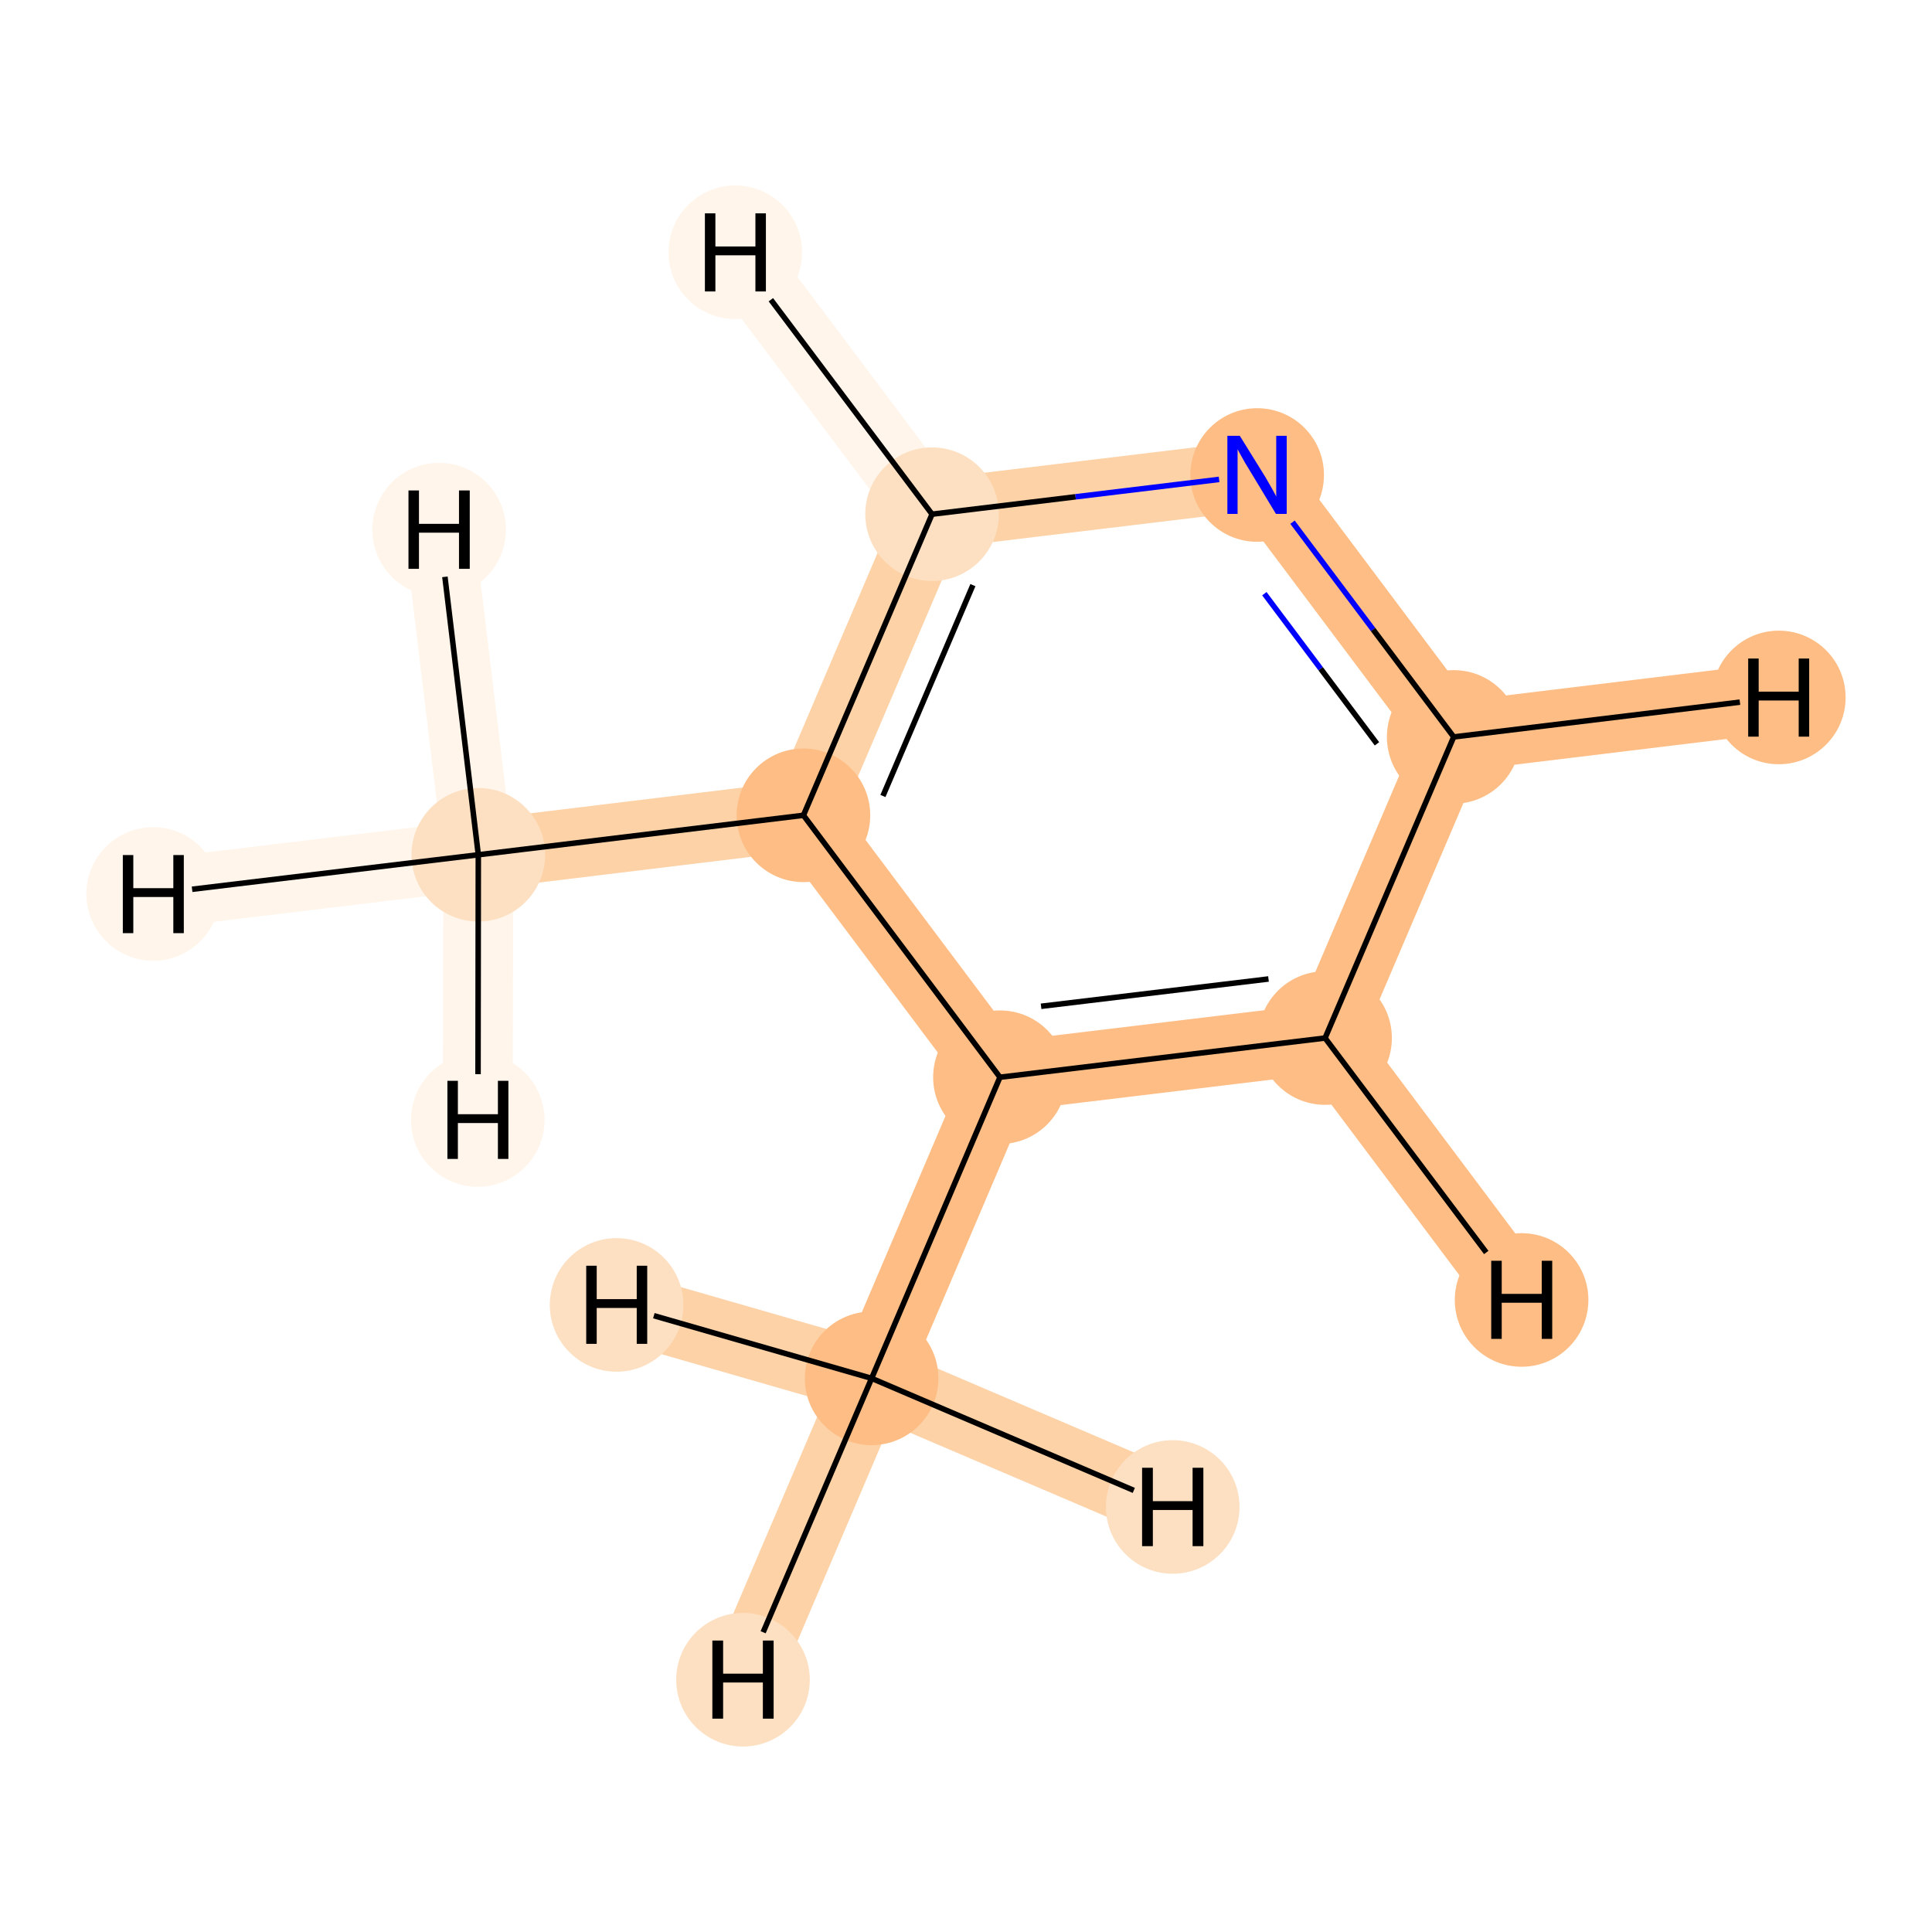 <?xml version='1.0' encoding='iso-8859-1'?>
<svg version='1.1' baseProfile='full'
              xmlns='http://www.w3.org/2000/svg'
                      xmlns:rdkit='http://www.rdkit.org/xml'
                      xmlns:xlink='http://www.w3.org/1999/xlink'
                  xml:space='preserve'
width='700px' height='700px' viewBox='0 0 700 700'>
<!-- END OF HEADER -->
<rect style='opacity:1.0;fill:#FFFFFF;stroke:none' width='700.0' height='700.0' x='0.0' y='0.0'> </rect>
<path d='M 173.3,309.7 L 291.1,295.4' style='fill:none;fill-rule:evenodd;stroke:#FDD2A7;stroke-width:25.3px;stroke-linecap:butt;stroke-linejoin:miter;stroke-opacity:1' />
<path d='M 173.3,309.7 L 55.5,323.9' style='fill:none;fill-rule:evenodd;stroke:#FFF5EB;stroke-width:25.3px;stroke-linecap:butt;stroke-linejoin:miter;stroke-opacity:1' />
<path d='M 173.3,309.7 L 173.1,405.8' style='fill:none;fill-rule:evenodd;stroke:#FFF5EB;stroke-width:25.3px;stroke-linecap:butt;stroke-linejoin:miter;stroke-opacity:1' />
<path d='M 173.3,309.7 L 159.1,191.9' style='fill:none;fill-rule:evenodd;stroke:#FFF5EB;stroke-width:25.3px;stroke-linecap:butt;stroke-linejoin:miter;stroke-opacity:1' />
<path d='M 291.1,295.4 L 337.7,186.3' style='fill:none;fill-rule:evenodd;stroke:#FDD2A7;stroke-width:25.3px;stroke-linecap:butt;stroke-linejoin:miter;stroke-opacity:1' />
<path d='M 291.1,295.4 L 362.3,390.3' style='fill:none;fill-rule:evenodd;stroke:#FDBD84;stroke-width:25.3px;stroke-linecap:butt;stroke-linejoin:miter;stroke-opacity:1' />
<path d='M 337.7,186.3 L 455.5,172.1' style='fill:none;fill-rule:evenodd;stroke:#FDD2A7;stroke-width:25.3px;stroke-linecap:butt;stroke-linejoin:miter;stroke-opacity:1' />
<path d='M 337.7,186.3 L 266.4,91.4' style='fill:none;fill-rule:evenodd;stroke:#FFF5EB;stroke-width:25.3px;stroke-linecap:butt;stroke-linejoin:miter;stroke-opacity:1' />
<path d='M 455.5,172.1 L 526.7,267.0' style='fill:none;fill-rule:evenodd;stroke:#FDBD84;stroke-width:25.3px;stroke-linecap:butt;stroke-linejoin:miter;stroke-opacity:1' />
<path d='M 526.7,267.0 L 480.1,376.1' style='fill:none;fill-rule:evenodd;stroke:#FDBD84;stroke-width:25.3px;stroke-linecap:butt;stroke-linejoin:miter;stroke-opacity:1' />
<path d='M 526.7,267.0 L 644.5,252.7' style='fill:none;fill-rule:evenodd;stroke:#FDBD84;stroke-width:25.3px;stroke-linecap:butt;stroke-linejoin:miter;stroke-opacity:1' />
<path d='M 480.1,376.1 L 362.3,390.3' style='fill:none;fill-rule:evenodd;stroke:#FDBD84;stroke-width:25.3px;stroke-linecap:butt;stroke-linejoin:miter;stroke-opacity:1' />
<path d='M 480.1,376.1 L 551.3,471.0' style='fill:none;fill-rule:evenodd;stroke:#FDBD84;stroke-width:25.3px;stroke-linecap:butt;stroke-linejoin:miter;stroke-opacity:1' />
<path d='M 362.3,390.3 L 315.8,499.4' style='fill:none;fill-rule:evenodd;stroke:#FDBD84;stroke-width:25.3px;stroke-linecap:butt;stroke-linejoin:miter;stroke-opacity:1' />
<path d='M 315.8,499.4 L 269.2,608.6' style='fill:none;fill-rule:evenodd;stroke:#FDD2A7;stroke-width:25.3px;stroke-linecap:butt;stroke-linejoin:miter;stroke-opacity:1' />
<path d='M 315.8,499.4 L 223.4,472.8' style='fill:none;fill-rule:evenodd;stroke:#FDD2A7;stroke-width:25.3px;stroke-linecap:butt;stroke-linejoin:miter;stroke-opacity:1' />
<path d='M 315.8,499.4 L 424.9,546.0' style='fill:none;fill-rule:evenodd;stroke:#FDD2A7;stroke-width:25.3px;stroke-linecap:butt;stroke-linejoin:miter;stroke-opacity:1' />
<ellipse cx='173.3' cy='309.7' rx='23.7' ry='23.7'  style='fill:#FDE0C2;fill-rule:evenodd;stroke:#FDE0C2;stroke-width:1.0px;stroke-linecap:butt;stroke-linejoin:miter;stroke-opacity:1' />
<ellipse cx='291.1' cy='295.4' rx='23.7' ry='23.7'  style='fill:#FDBD84;fill-rule:evenodd;stroke:#FDBD84;stroke-width:1.0px;stroke-linecap:butt;stroke-linejoin:miter;stroke-opacity:1' />
<ellipse cx='337.7' cy='186.3' rx='23.7' ry='23.7'  style='fill:#FDE0C2;fill-rule:evenodd;stroke:#FDE0C2;stroke-width:1.0px;stroke-linecap:butt;stroke-linejoin:miter;stroke-opacity:1' />
<ellipse cx='455.5' cy='172.1' rx='23.7' ry='23.7'  style='fill:#FDBD84;fill-rule:evenodd;stroke:#FDBD84;stroke-width:1.0px;stroke-linecap:butt;stroke-linejoin:miter;stroke-opacity:1' />
<ellipse cx='526.7' cy='267.0' rx='23.7' ry='23.7'  style='fill:#FDBD84;fill-rule:evenodd;stroke:#FDBD84;stroke-width:1.0px;stroke-linecap:butt;stroke-linejoin:miter;stroke-opacity:1' />
<ellipse cx='480.1' cy='376.1' rx='23.7' ry='23.7'  style='fill:#FDBD84;fill-rule:evenodd;stroke:#FDBD84;stroke-width:1.0px;stroke-linecap:butt;stroke-linejoin:miter;stroke-opacity:1' />
<ellipse cx='362.3' cy='390.3' rx='23.7' ry='23.7'  style='fill:#FDBD84;fill-rule:evenodd;stroke:#FDBD84;stroke-width:1.0px;stroke-linecap:butt;stroke-linejoin:miter;stroke-opacity:1' />
<ellipse cx='315.8' cy='499.4' rx='23.7' ry='23.7'  style='fill:#FDBD84;fill-rule:evenodd;stroke:#FDBD84;stroke-width:1.0px;stroke-linecap:butt;stroke-linejoin:miter;stroke-opacity:1' />
<ellipse cx='55.5' cy='323.9' rx='23.7' ry='23.7'  style='fill:#FFF5EB;fill-rule:evenodd;stroke:#FFF5EB;stroke-width:1.0px;stroke-linecap:butt;stroke-linejoin:miter;stroke-opacity:1' />
<ellipse cx='173.1' cy='405.8' rx='23.7' ry='23.7'  style='fill:#FFF5EB;fill-rule:evenodd;stroke:#FFF5EB;stroke-width:1.0px;stroke-linecap:butt;stroke-linejoin:miter;stroke-opacity:1' />
<ellipse cx='159.1' cy='191.9' rx='23.7' ry='23.7'  style='fill:#FFF5EB;fill-rule:evenodd;stroke:#FFF5EB;stroke-width:1.0px;stroke-linecap:butt;stroke-linejoin:miter;stroke-opacity:1' />
<ellipse cx='266.4' cy='91.4' rx='23.7' ry='23.7'  style='fill:#FFF5EB;fill-rule:evenodd;stroke:#FFF5EB;stroke-width:1.0px;stroke-linecap:butt;stroke-linejoin:miter;stroke-opacity:1' />
<ellipse cx='644.5' cy='252.7' rx='23.7' ry='23.7'  style='fill:#FDBD84;fill-rule:evenodd;stroke:#FDBD84;stroke-width:1.0px;stroke-linecap:butt;stroke-linejoin:miter;stroke-opacity:1' />
<ellipse cx='551.3' cy='471.0' rx='23.7' ry='23.7'  style='fill:#FDBD84;fill-rule:evenodd;stroke:#FDBD84;stroke-width:1.0px;stroke-linecap:butt;stroke-linejoin:miter;stroke-opacity:1' />
<ellipse cx='269.2' cy='608.6' rx='23.7' ry='23.7'  style='fill:#FDE0C2;fill-rule:evenodd;stroke:#FDE0C2;stroke-width:1.0px;stroke-linecap:butt;stroke-linejoin:miter;stroke-opacity:1' />
<ellipse cx='223.4' cy='472.8' rx='23.7' ry='23.7'  style='fill:#FDE0C2;fill-rule:evenodd;stroke:#FDE0C2;stroke-width:1.0px;stroke-linecap:butt;stroke-linejoin:miter;stroke-opacity:1' />
<ellipse cx='424.9' cy='546.0' rx='23.7' ry='23.7'  style='fill:#FDE0C2;fill-rule:evenodd;stroke:#FDE0C2;stroke-width:1.0px;stroke-linecap:butt;stroke-linejoin:miter;stroke-opacity:1' />
<path class='bond-0 atom-0 atom-1' d='M 173.3,309.7 L 291.1,295.4' style='fill:none;fill-rule:evenodd;stroke:#000000;stroke-width:2.0px;stroke-linecap:butt;stroke-linejoin:miter;stroke-opacity:1' />
<path class='bond-8 atom-0 atom-8' d='M 173.3,309.7 L 69.6,322.2' style='fill:none;fill-rule:evenodd;stroke:#000000;stroke-width:2.0px;stroke-linecap:butt;stroke-linejoin:miter;stroke-opacity:1' />
<path class='bond-9 atom-0 atom-9' d='M 173.3,309.7 L 173.2,389.2' style='fill:none;fill-rule:evenodd;stroke:#000000;stroke-width:2.0px;stroke-linecap:butt;stroke-linejoin:miter;stroke-opacity:1' />
<path class='bond-10 atom-0 atom-10' d='M 173.3,309.7 L 161.2,209.0' style='fill:none;fill-rule:evenodd;stroke:#000000;stroke-width:2.0px;stroke-linecap:butt;stroke-linejoin:miter;stroke-opacity:1' />
<path class='bond-1 atom-1 atom-2' d='M 291.1,295.4 L 337.7,186.3' style='fill:none;fill-rule:evenodd;stroke:#000000;stroke-width:2.0px;stroke-linecap:butt;stroke-linejoin:miter;stroke-opacity:1' />
<path class='bond-1 atom-1 atom-2' d='M 319.9,288.4 L 352.5,212.0' style='fill:none;fill-rule:evenodd;stroke:#000000;stroke-width:2.0px;stroke-linecap:butt;stroke-linejoin:miter;stroke-opacity:1' />
<path class='bond-7 atom-6 atom-1' d='M 362.3,390.3 L 291.1,295.4' style='fill:none;fill-rule:evenodd;stroke:#000000;stroke-width:2.0px;stroke-linecap:butt;stroke-linejoin:miter;stroke-opacity:1' />
<path class='bond-2 atom-2 atom-3' d='M 337.7,186.3 L 389.7,180.0' style='fill:none;fill-rule:evenodd;stroke:#000000;stroke-width:2.0px;stroke-linecap:butt;stroke-linejoin:miter;stroke-opacity:1' />
<path class='bond-2 atom-2 atom-3' d='M 389.7,180.0 L 441.7,173.7' style='fill:none;fill-rule:evenodd;stroke:#0000FF;stroke-width:2.0px;stroke-linecap:butt;stroke-linejoin:miter;stroke-opacity:1' />
<path class='bond-11 atom-2 atom-11' d='M 337.7,186.3 L 279.3,108.6' style='fill:none;fill-rule:evenodd;stroke:#000000;stroke-width:2.0px;stroke-linecap:butt;stroke-linejoin:miter;stroke-opacity:1' />
<path class='bond-3 atom-3 atom-4' d='M 468.3,189.2 L 497.5,228.1' style='fill:none;fill-rule:evenodd;stroke:#0000FF;stroke-width:2.0px;stroke-linecap:butt;stroke-linejoin:miter;stroke-opacity:1' />
<path class='bond-3 atom-3 atom-4' d='M 497.5,228.1 L 526.7,267.0' style='fill:none;fill-rule:evenodd;stroke:#000000;stroke-width:2.0px;stroke-linecap:butt;stroke-linejoin:miter;stroke-opacity:1' />
<path class='bond-3 atom-3 atom-4' d='M 458.1,215.1 L 478.5,242.3' style='fill:none;fill-rule:evenodd;stroke:#0000FF;stroke-width:2.0px;stroke-linecap:butt;stroke-linejoin:miter;stroke-opacity:1' />
<path class='bond-3 atom-3 atom-4' d='M 478.5,242.3 L 498.9,269.5' style='fill:none;fill-rule:evenodd;stroke:#000000;stroke-width:2.0px;stroke-linecap:butt;stroke-linejoin:miter;stroke-opacity:1' />
<path class='bond-4 atom-4 atom-5' d='M 526.7,267.0 L 480.1,376.1' style='fill:none;fill-rule:evenodd;stroke:#000000;stroke-width:2.0px;stroke-linecap:butt;stroke-linejoin:miter;stroke-opacity:1' />
<path class='bond-12 atom-4 atom-12' d='M 526.7,267.0 L 630.4,254.4' style='fill:none;fill-rule:evenodd;stroke:#000000;stroke-width:2.0px;stroke-linecap:butt;stroke-linejoin:miter;stroke-opacity:1' />
<path class='bond-5 atom-5 atom-6' d='M 480.1,376.1 L 362.3,390.3' style='fill:none;fill-rule:evenodd;stroke:#000000;stroke-width:2.0px;stroke-linecap:butt;stroke-linejoin:miter;stroke-opacity:1' />
<path class='bond-5 atom-5 atom-6' d='M 459.6,354.7 L 377.2,364.6' style='fill:none;fill-rule:evenodd;stroke:#000000;stroke-width:2.0px;stroke-linecap:butt;stroke-linejoin:miter;stroke-opacity:1' />
<path class='bond-13 atom-5 atom-13' d='M 480.1,376.1 L 538.5,453.8' style='fill:none;fill-rule:evenodd;stroke:#000000;stroke-width:2.0px;stroke-linecap:butt;stroke-linejoin:miter;stroke-opacity:1' />
<path class='bond-6 atom-6 atom-7' d='M 362.3,390.3 L 315.8,499.4' style='fill:none;fill-rule:evenodd;stroke:#000000;stroke-width:2.0px;stroke-linecap:butt;stroke-linejoin:miter;stroke-opacity:1' />
<path class='bond-14 atom-7 atom-14' d='M 315.8,499.4 L 276.5,591.4' style='fill:none;fill-rule:evenodd;stroke:#000000;stroke-width:2.0px;stroke-linecap:butt;stroke-linejoin:miter;stroke-opacity:1' />
<path class='bond-15 atom-7 atom-15' d='M 315.8,499.4 L 236.9,476.7' style='fill:none;fill-rule:evenodd;stroke:#000000;stroke-width:2.0px;stroke-linecap:butt;stroke-linejoin:miter;stroke-opacity:1' />
<path class='bond-16 atom-7 atom-16' d='M 315.8,499.4 L 410.8,540.0' style='fill:none;fill-rule:evenodd;stroke:#000000;stroke-width:2.0px;stroke-linecap:butt;stroke-linejoin:miter;stroke-opacity:1' />
<path  class='atom-3' d='M 449.2 157.9
L 458.5 172.9
Q 459.4 174.4, 460.9 177.1
Q 462.4 179.8, 462.4 179.9
L 462.4 157.9
L 466.2 157.9
L 466.2 186.2
L 462.3 186.2
L 452.4 169.8
Q 451.2 167.9, 450.0 165.7
Q 448.8 163.5, 448.4 162.8
L 448.4 186.2
L 444.7 186.2
L 444.7 157.9
L 449.2 157.9
' fill='#0000FF'/>
<path  class='atom-8' d='M 44.5 309.8
L 48.3 309.8
L 48.3 321.8
L 62.8 321.8
L 62.8 309.8
L 66.6 309.8
L 66.6 338.1
L 62.8 338.1
L 62.8 325.0
L 48.3 325.0
L 48.3 338.1
L 44.5 338.1
L 44.5 309.8
' fill='#000000'/>
<path  class='atom-9' d='M 162.1 391.6
L 165.9 391.6
L 165.9 403.7
L 180.4 403.7
L 180.4 391.6
L 184.2 391.6
L 184.2 419.9
L 180.4 419.9
L 180.4 406.9
L 165.9 406.9
L 165.9 419.9
L 162.1 419.9
L 162.1 391.6
' fill='#000000'/>
<path  class='atom-10' d='M 148.0 177.7
L 151.8 177.7
L 151.8 189.8
L 166.3 189.8
L 166.3 177.7
L 170.2 177.7
L 170.2 206.1
L 166.3 206.1
L 166.3 193.0
L 151.8 193.0
L 151.8 206.1
L 148.0 206.1
L 148.0 177.7
' fill='#000000'/>
<path  class='atom-11' d='M 255.4 77.3
L 259.2 77.3
L 259.2 89.3
L 273.7 89.3
L 273.7 77.3
L 277.5 77.3
L 277.5 105.6
L 273.7 105.6
L 273.7 92.5
L 259.2 92.5
L 259.2 105.6
L 255.4 105.6
L 255.4 77.3
' fill='#000000'/>
<path  class='atom-12' d='M 633.4 238.6
L 637.2 238.6
L 637.2 250.6
L 651.7 250.6
L 651.7 238.6
L 655.5 238.6
L 655.5 266.9
L 651.7 266.9
L 651.7 253.8
L 637.2 253.8
L 637.2 266.9
L 633.4 266.9
L 633.4 238.6
' fill='#000000'/>
<path  class='atom-13' d='M 540.3 456.8
L 544.1 456.8
L 544.1 468.8
L 558.6 468.8
L 558.6 456.8
L 562.4 456.8
L 562.4 485.1
L 558.6 485.1
L 558.6 472.0
L 544.1 472.0
L 544.1 485.1
L 540.3 485.1
L 540.3 456.8
' fill='#000000'/>
<path  class='atom-14' d='M 258.1 594.4
L 262.0 594.4
L 262.0 606.4
L 276.4 606.4
L 276.4 594.4
L 280.3 594.4
L 280.3 622.7
L 276.4 622.7
L 276.4 609.6
L 262.0 609.6
L 262.0 622.7
L 258.1 622.7
L 258.1 594.4
' fill='#000000'/>
<path  class='atom-15' d='M 212.4 458.6
L 216.2 458.6
L 216.2 470.7
L 230.7 470.7
L 230.7 458.6
L 234.5 458.6
L 234.5 486.9
L 230.7 486.9
L 230.7 473.9
L 216.2 473.9
L 216.2 486.9
L 212.4 486.9
L 212.4 458.6
' fill='#000000'/>
<path  class='atom-16' d='M 413.8 531.8
L 417.7 531.8
L 417.7 543.9
L 432.1 543.9
L 432.1 531.8
L 436.0 531.8
L 436.0 560.2
L 432.1 560.2
L 432.1 547.1
L 417.7 547.1
L 417.7 560.2
L 413.8 560.2
L 413.8 531.8
' fill='#000000'/>
</svg>
